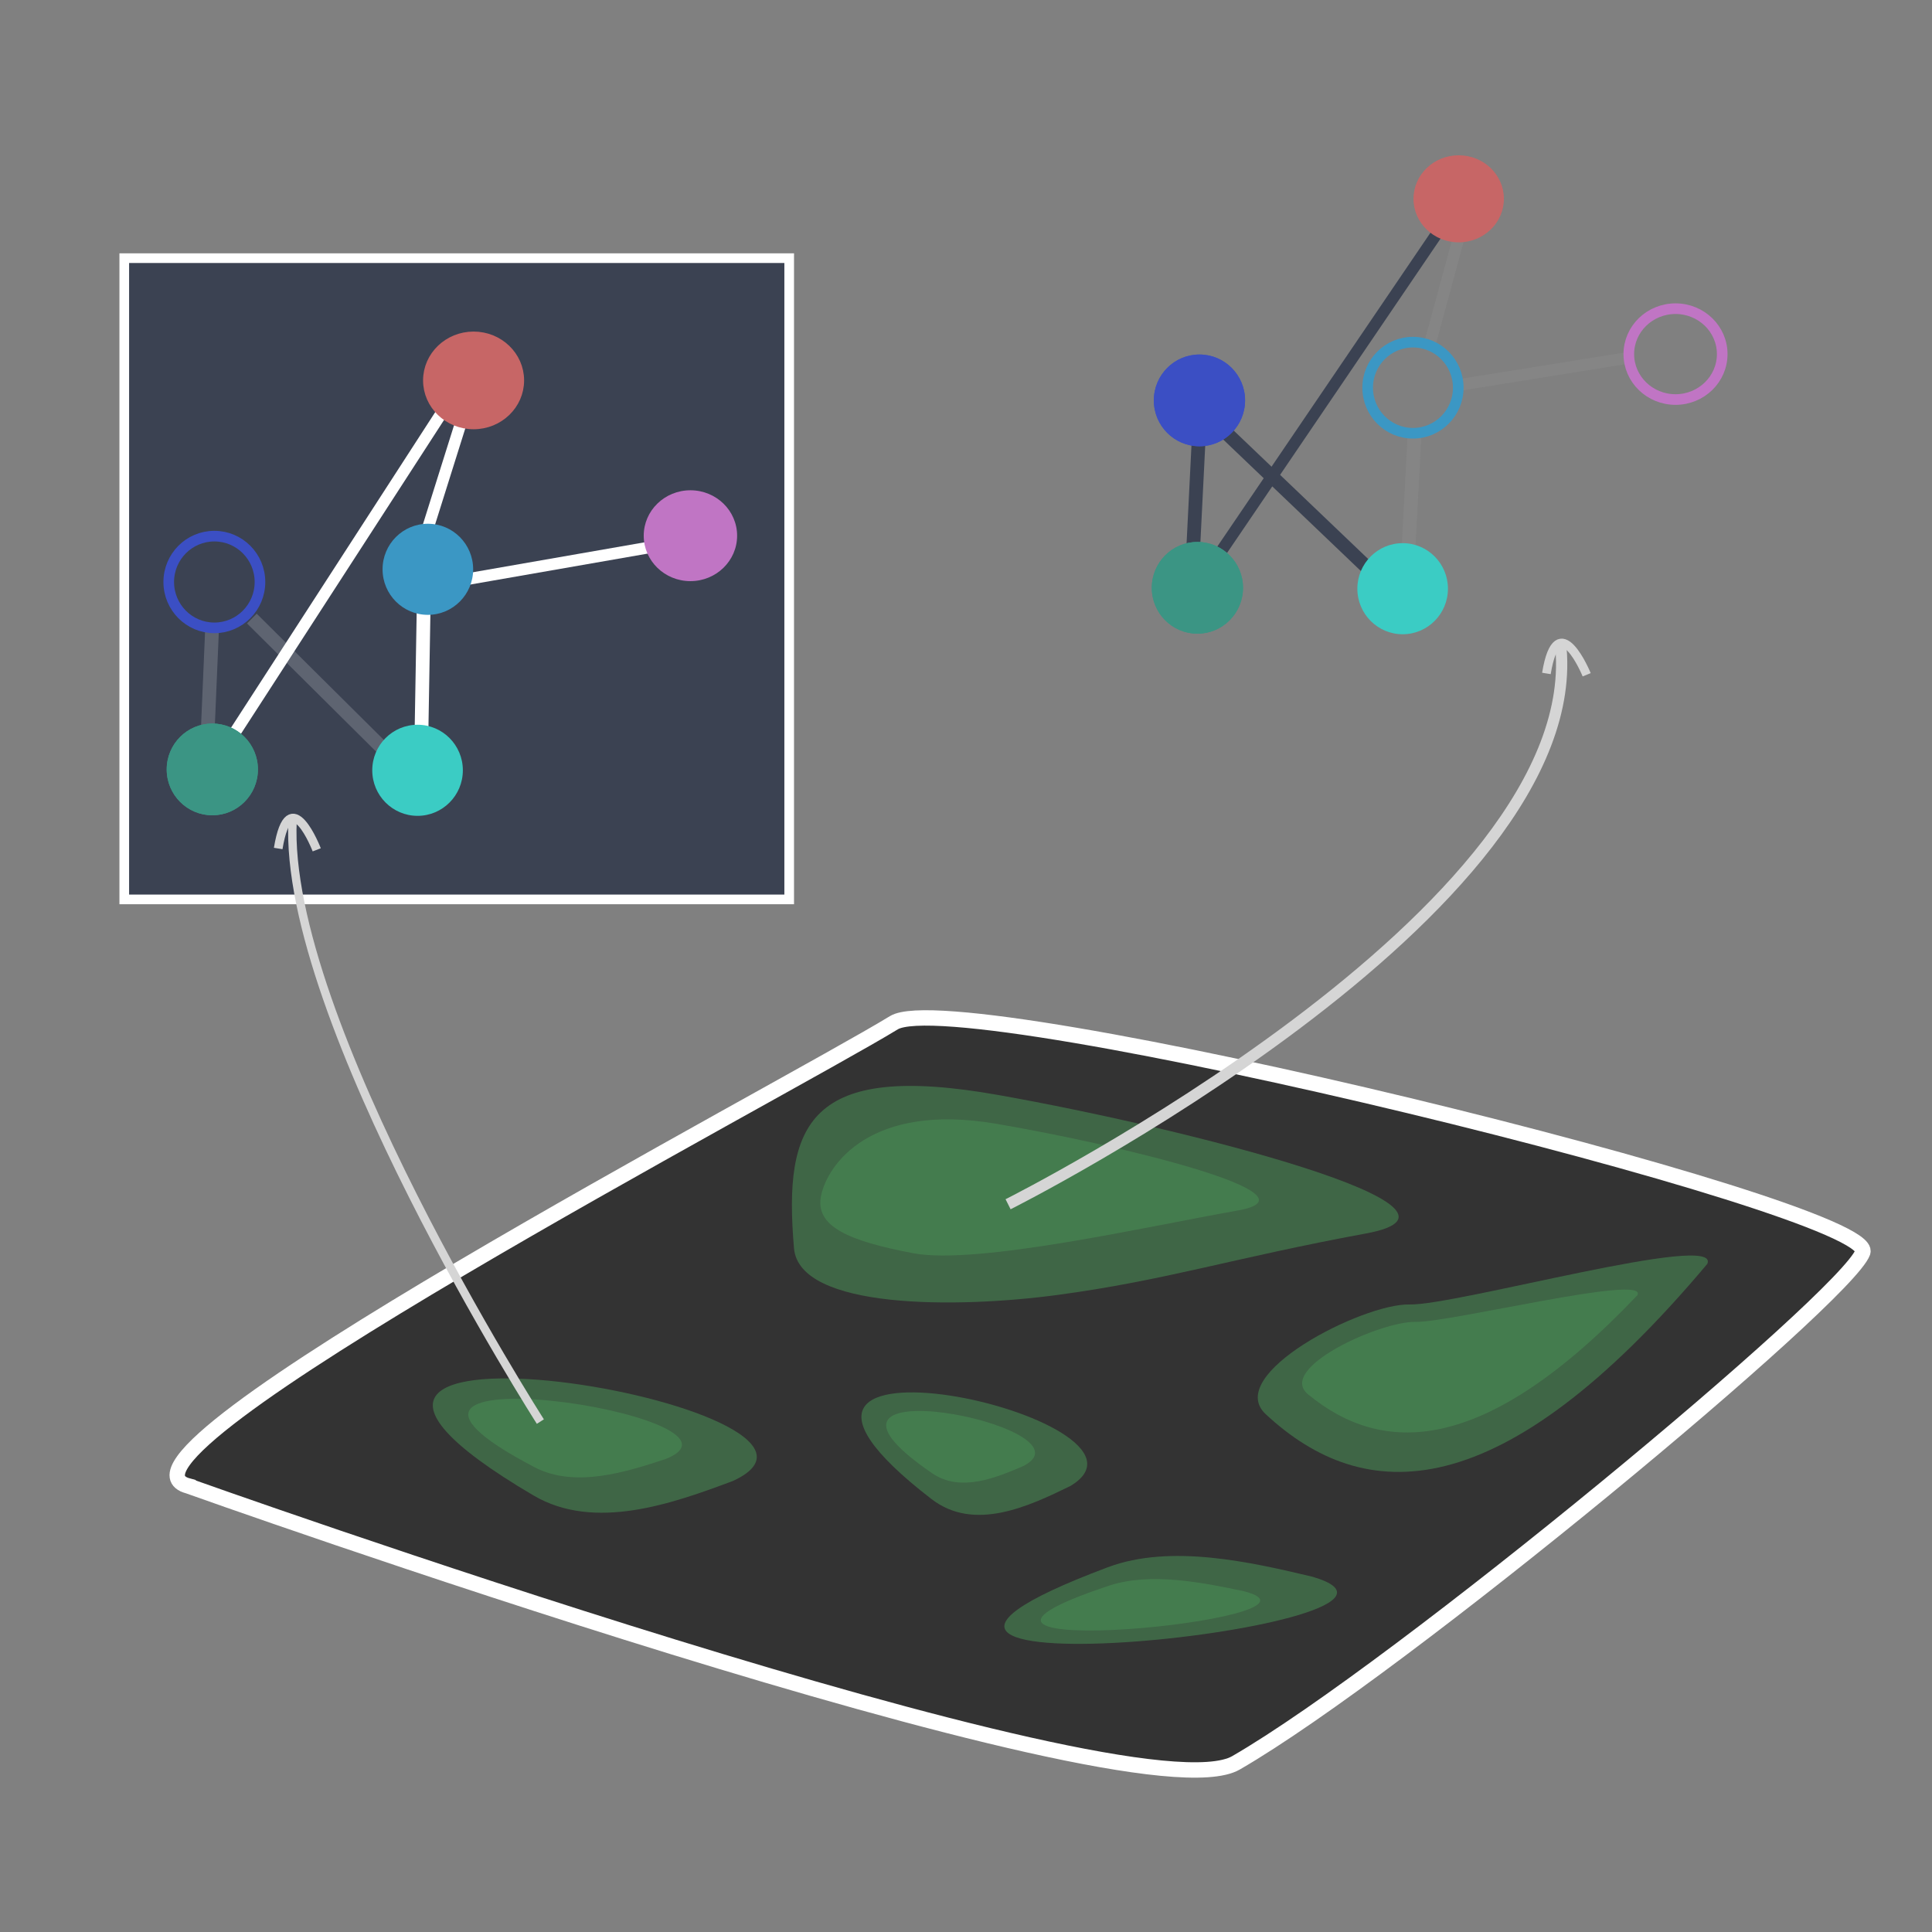 <?xml version="1.0" encoding="UTF-8" standalone="no"?>
<svg
   xmlns:dc="http://purl.org/dc/elements/1.1/"
   xmlns:cc="http://creativecommons.org/ns#"
   xmlns:rdf="http://www.w3.org/1999/02/22-rdf-syntax-ns#"
   xmlns:svg="http://www.w3.org/2000/svg"
   xmlns="http://www.w3.org/2000/svg"
   xmlns:sodipodi="http://sodipodi.sourceforge.net/DTD/sodipodi-0.dtd"
   xmlns:inkscape="http://www.inkscape.org/namespaces/inkscape"
   width="200mm"
   height="200mm"
   viewBox="0 0 200 200"
   version="1.1"
   id="svg43"
   inkscape:version="1.0.1 (1.0.1+r74)"
   sodipodi:docname="metacommunity.svg">
  <rect x="0" y="0" width="200" height="200" fill="#808080" stroke="none"/>
  <defs
     id="defs37" />
  <sodipodi:namedview
     id="base"
     pagecolor="#ffffff"
     bordercolor="#666666"
     borderopacity="1.0"
     inkscape:pageopacity="0.0"
     inkscape:pageshadow="2"
     inkscape:zoom="0.898133"
     inkscape:cx="346.29807"
     inkscape:cy="479.34429"
     inkscape:document-units="mm"
     inkscape:current-layer="layer1"
     inkscape:document-rotation="0"
     showgrid="false"
     inkscape:window-width="1514"
     inkscape:window-height="1199"
     inkscape:window-x="949"
     inkscape:window-y="251"
     inkscape:window-maximized="0" />
  <g
     inkscape:label="Layer 1"
     inkscape:groupmode="layer"
     id="layer1"
     style="display:inline">
    <path
       style="fill:#333333;fill-opacity:1;stroke:#ffffff;stroke-width:1.593;stroke-linecap:butt;stroke-linejoin:miter;stroke-miterlimit:4;stroke-dasharray:none;stroke-opacity:1"
       d="m 19.472,153.821 c -10.986,-2.931 61.735,-41.026 73.062,-47.948 6.824,-4.171 101.944,19.141 100.3,23.76 -1.644,4.619 -47.922,43.061 -64.882,52.853 -10.757,6.211 -108.48,-28.664 -108.48,-28.664 z"
       id="path2060"
       sodipodi:nodetypes="sssss" />
    <path
       style="fill:#4a8e55;fill-opacity:0.565;stroke:none;stroke-width:0.258px;stroke-linecap:butt;stroke-linejoin:miter;stroke-opacity:1"
       d="m 82.195,129.221 c -1.111,-12.914 1.488,-19.358 21.138,-15.868 19.65,3.49 51.961,11.773 38.096,14.331 -13.865,2.557 -20.683,4.856 -31.993,6.373 -10.321,1.385 -26.694,1.516 -27.241,-4.836 z"
       id="path2070"
       sodipodi:nodetypes="sssss" />
    <path
       style="fill:#4a8e55;fill-opacity:0.565;stroke:none;stroke-width:0.166px;stroke-linecap:butt;stroke-linejoin:miter;stroke-opacity:1"
       d="m 84.997,123.778 c 0.659,-3.208 5.115,-9.648 18.046,-7.458 12.931,2.19 34.193,7.388 25.07,8.993 -9.124,1.605 -26.96,5.678 -33.581,4.418 -6.621,-1.26 -10.194,-2.746 -9.535,-5.954 z"
       id="path2074"
       sodipodi:nodetypes="zsssz" />
    <path
       style="fill:#4a8e55;fill-opacity:0.565;stroke:none;stroke-width:0.165px;stroke-linecap:butt;stroke-linejoin:miter;stroke-opacity:1"
       d="m 75.871,153.309 c -6.241,2.334 -14.308,5.226 -20.642,1.501 -36.889,-21.695 37.278,-9.154 20.642,-1.501 z"
       id="path2076"
       sodipodi:nodetypes="csc" />
    <path
       style="fill:#4a8e55;fill-opacity:0.565;stroke:none;stroke-width:0.116px;stroke-linecap:butt;stroke-linejoin:miter;stroke-opacity:1"
       d="m 145.906,135.039 c 4.835,0.116 32.297,-7.594 30.836,-4.206 -21.47,25.551 -35.539,25.022 -45.71,15.568 -4.413,-4.102 10.039,-11.479 14.874,-11.362 z"
       id="path2078"
       sodipodi:nodetypes="zcaz" />
    <path
       style="fill:#4a8e55;fill-opacity:0.565;stroke:none;stroke-width:0.103px;stroke-linecap:butt;stroke-linejoin:miter;stroke-opacity:1"
       d="m 68.963,151.014 c -4.115,1.365 -9.434,3.057 -13.61,0.878 -24.323,-12.689 24.58,-5.354 13.61,-0.878 z"
       id="path2080"
       sodipodi:nodetypes="csc" />
    <path
       style="fill:#4a8e55;fill-opacity:0.565;stroke:none;stroke-width:0.132px;stroke-linecap:butt;stroke-linejoin:miter;stroke-opacity:1"
       d="m 110.824,153.82 c -4.349,2.128 -9.971,4.766 -14.385,1.369 -25.707,-19.783 25.978,-8.347 14.385,-1.369 z"
       id="path2084"
       sodipodi:nodetypes="csc" />
    <path
       style="fill:#4a8e55;fill-opacity:0.565;stroke:none;stroke-width:0.082px;stroke-linecap:butt;stroke-linejoin:miter;stroke-opacity:1"
       d="m 106.01,151.727 c -2.867,1.245 -6.574,2.787 -9.485,0.801 -16.95,-11.571 17.129,-4.882 9.485,-0.801 z"
       id="path2086"
       sodipodi:nodetypes="csc" />
    <path
       style="fill:#4a8e55;fill-opacity:0.565;stroke:none;stroke-width:0.081px;stroke-linecap:butt;stroke-linejoin:miter;stroke-opacity:1"
       d="m 146.51,136.844 c 3.606,0.077 24.09,-5.013 23,-2.776 -16.014,16.867 -26.508,16.519 -34.094,10.277 -3.291,-2.708 7.488,-7.578 11.094,-7.501 z"
       id="path2088"
       sodipodi:nodetypes="zcaz" />
    <path
       style="fill:#4a8e55;fill-opacity:0.565;stroke:none;stroke-width:0.135px;stroke-linecap:butt;stroke-linejoin:miter;stroke-opacity:1"
       d="m 135.87,163.225 c -6.408,-1.527 -14.691,-3.42 -21.194,-0.982 -37.876,14.195 38.276,5.99 21.194,0.982 z"
       id="path2090"
       sodipodi:nodetypes="csc" />
    <path
       style="fill:#4a8e55;fill-opacity:0.565;stroke:none;stroke-width:0.084px;stroke-linecap:butt;stroke-linejoin:miter;stroke-opacity:1"
       d="m 128.778,164.726 c -4.225,-0.893 -9.687,-2 -13.975,-0.575 -24.974,8.303 25.238,3.503 13.975,0.575 z"
       id="path2092"
       sodipodi:nodetypes="csc" />
    <rect
       style="display:inline;fill:#3b4252;fill-opacity:1;fill-rule:evenodd;stroke:#ffffff;stroke-width:1;stroke-linecap:square;stroke-miterlimit:4;stroke-dasharray:none;stroke-dashoffset:0;stroke-opacity:1;paint-order:markers fill stroke"
       id="rect11420"
       width="68.833"
       height="66.381"
       x="12.864"
       y="26.725" />
    <path
       style="display:inline;opacity:1;fill:none;stroke:#ffffff;stroke-width:1.423;stroke-linecap:butt;stroke-linejoin:miter;stroke-miterlimit:4;stroke-dasharray:none;stroke-opacity:0.181"
       d="M 26.072,64.033 43.05,80.891"
       id="path7404"
       sodipodi:nodetypes="cc"
       inkscape:export-xdpi="245.24001"
       inkscape:export-ydpi="245.24001" />
    <path
       style="display:inline;opacity:1;fill:none;stroke:#ffffff;stroke-width:1.423;stroke-linecap:butt;stroke-linejoin:miter;stroke-miterlimit:4;stroke-dasharray:none;stroke-opacity:1"
       d="M 43.891,60.735 43.546,80.866"
       id="path7406"
       sodipodi:nodetypes="cc"
       inkscape:export-xdpi="245.24001"
       inkscape:export-ydpi="245.24001" />
    <path
       style="display:inline;fill:none;stroke:#ffffff;stroke-width:1.208;stroke-linecap:butt;stroke-linejoin:miter;stroke-miterlimit:4;stroke-dasharray:none;stroke-dashoffset:0;stroke-opacity:1"
       d="M 47.887,43.226 42.702,59.72"
       id="path7408"
       sodipodi:nodetypes="cc"
       inkscape:export-xdpi="245.24001"
       inkscape:export-ydpi="245.24001" />
    <path
       style="display:inline;fill:none;stroke:#ffffff;stroke-width:1.208;stroke-linecap:butt;stroke-linejoin:miter;stroke-miterlimit:4;stroke-dasharray:none;stroke-dashoffset:0;stroke-opacity:1"
       d="M 45.727,42.735 21.298,80.486"
       id="path7410"
       sodipodi:nodetypes="cc"
       inkscape:export-xdpi="245.24001"
       inkscape:export-ydpi="245.24001" />
    <ellipse
       style="display:inline;fill:#c76666;fill-opacity:1;stroke:#c76666;stroke-width:1.1;stroke-miterlimit:4;stroke-dasharray:none;stroke-opacity:1"
       id="ellipse7412"
       cx="49.026"
       cy="39.38"
       rx="4.679"
       ry="4.506"
       inkscape:export-xdpi="245.24001"
       inkscape:export-ydpi="245.24001" />
    <path
       style="display:inline;fill:none;stroke:#ffffff;stroke-width:1.208;stroke-linecap:butt;stroke-linejoin:miter;stroke-miterlimit:4;stroke-dasharray:none;stroke-dashoffset:0;stroke-opacity:1"
       d="M 66.984,56.707 43.891,60.735"
       id="path7414"
       sodipodi:nodetypes="cc"
       inkscape:export-xdpi="245.24001"
       inkscape:export-ydpi="245.24001" />
    <ellipse
       style="display:inline;fill:#c075c4;fill-opacity:1;stroke:none;stroke-width:1.1;stroke-miterlimit:4;stroke-dasharray:none;stroke-opacity:1"
       id="ellipse7416"
       cx="71.472"
       cy="55.456"
       rx="4.834"
       ry="4.703"
       inkscape:export-xdpi="245.24001"
       inkscape:export-ydpi="245.24001" />
    <path
       style="display:inline;opacity:1;fill:none;stroke:#ffffff;stroke-width:1.423;stroke-linecap:butt;stroke-linejoin:miter;stroke-miterlimit:4;stroke-dasharray:none;stroke-opacity:0.181"
       d="M 21.969,64.729 21.298,80.486"
       id="path7418"
       sodipodi:nodetypes="cc"
       inkscape:export-xdpi="245.24001"
       inkscape:export-ydpi="245.24001" />
    <ellipse
       style="display:inline;fill:#3b9584;fill-opacity:1;stroke:none;stroke-width:4.352;stroke-miterlimit:4;stroke-dasharray:none;stroke-opacity:1"
       id="ellipse7420"
       cx="21.979"
       cy="79.65"
       rx="4.722"
       ry="4.748"
       inkscape:export-xdpi="245.24001"
       inkscape:export-ydpi="245.24001" />
    <ellipse
       style="display:inline;fill:#3b97c4;fill-opacity:1;stroke:none;stroke-width:4.322;stroke-miterlimit:4;stroke-dasharray:none;stroke-opacity:1"
       id="ellipse7424"
       cx="44.292"
       cy="58.934"
       rx="4.689"
       ry="4.715"
       inkscape:export-xdpi="245.24001"
       inkscape:export-ydpi="245.24001" />
    <ellipse
       style="display:inline;fill:#3bccc4;fill-opacity:1;stroke:none;stroke-width:4.322;stroke-miterlimit:4;stroke-dasharray:none;stroke-opacity:1"
       id="ellipse7426"
       cx="43.225"
       cy="79.741"
       rx="4.689"
       ry="4.715"
       inkscape:export-xdpi="245.24001"
       inkscape:export-ydpi="245.24001" />
    <ellipse
       style="display:inline;fill:#3b9584;fill-opacity:1;stroke:none;stroke-width:4.352;stroke-miterlimit:4;stroke-dasharray:none;stroke-opacity:1"
       id="ellipse7428"
       cx="21.979"
       cy="79.65"
       rx="4.722"
       ry="4.748"
       inkscape:export-xdpi="245.24001"
       inkscape:export-ydpi="245.24001" />
    <ellipse
       style="display:inline;fill:none;fill-opacity:1;stroke:#3b4fc4;stroke-width:1.1;stroke-miterlimit:4;stroke-dasharray:none;stroke-opacity:1"
       id="ellipse7430"
       cx="22.19"
       cy="60.248"
       rx="4.722"
       ry="4.748"
       inkscape:export-xdpi="245.24001"
       inkscape:export-ydpi="245.24001" />
    <path
       style="display:inline;opacity:1;fill:none;stroke:#3b4252;stroke-width:1.423;stroke-linecap:butt;stroke-linejoin:miter;stroke-miterlimit:4;stroke-dasharray:none;stroke-opacity:1"
       d="m 124.486,42.472 20.54,19.62"
       id="path950"
       sodipodi:nodetypes="cc"
       inkscape:export-xdpi="245.24001"
       inkscape:export-ydpi="245.24001" />
    <path
       style="display:inline;opacity:1;fill:none;stroke:#878787;stroke-width:1.423;stroke-linecap:butt;stroke-linejoin:miter;stroke-miterlimit:4;stroke-dasharray:none;stroke-opacity:0.811"
       d="m 146.451,44.661 -0.927,17.406"
       id="path952"
       sodipodi:nodetypes="cc"
       inkscape:export-xdpi="245.24001"
       inkscape:export-ydpi="245.24001" />
    <path
       style="display:inline;fill:none;stroke:#878787;stroke-width:1.208;stroke-linecap:butt;stroke-linejoin:miter;stroke-miterlimit:4;stroke-dasharray:none;stroke-dashoffset:0;stroke-opacity:0.811"
       d="M 152.699,18.364 147.912,35.998"
       id="path954"
       sodipodi:nodetypes="cc"
       inkscape:export-xdpi="245.24001"
       inkscape:export-ydpi="245.24001" />
    <path
       style="display:inline;fill:none;stroke:#3b4252;stroke-width:1.208;stroke-linecap:butt;stroke-linejoin:miter;stroke-miterlimit:4;stroke-dasharray:none;stroke-dashoffset:0;stroke-opacity:1"
       d="M 152.699,18.364 123.275,61.687"
       id="path956"
       sodipodi:nodetypes="cc"
       inkscape:export-xdpi="245.24001"
       inkscape:export-ydpi="245.24001" />
    <ellipse
       style="display:inline;fill:#c76666;fill-opacity:1;stroke:none;stroke-width:4.22;stroke-miterlimit:4;stroke-dasharray:none;stroke-opacity:1"
       id="ellipse958"
       cx="151.003"
       cy="20.581"
       rx="4.679"
       ry="4.506"
       inkscape:export-xdpi="245.24001"
       inkscape:export-ydpi="245.24001" />
    <path
       style="display:inline;fill:none;stroke:#878787;stroke-width:1.208;stroke-linecap:butt;stroke-linejoin:miter;stroke-miterlimit:4;stroke-dasharray:none;stroke-dashoffset:0;stroke-opacity:0.811"
       d="M 168.173,37.104 151.057,39.853"
       id="path960"
       sodipodi:nodetypes="cc"
       inkscape:export-xdpi="245.24001"
       inkscape:export-ydpi="245.24001" />
    <ellipse
       style="display:inline;fill:none;fill-opacity:1;stroke:#c075c4;stroke-width:1.1;stroke-miterlimit:4;stroke-dasharray:none;stroke-opacity:1"
       id="ellipse962"
       cx="173.449"
       cy="36.657"
       rx="4.834"
       ry="4.703"
       inkscape:export-xdpi="245.24001"
       inkscape:export-ydpi="245.24001" />
    <path
       style="display:inline;opacity:1;fill:none;stroke:#3b4252;stroke-width:1.423;stroke-linecap:butt;stroke-linejoin:miter;stroke-miterlimit:4;stroke-dasharray:none;stroke-opacity:1"
       d="M 124.358,39.999 123.275,61.687"
       id="path964"
       sodipodi:nodetypes="cc"
       inkscape:export-xdpi="245.24001"
       inkscape:export-ydpi="245.24001" />
    <ellipse
       style="display:inline;fill:#3b9584;fill-opacity:1;stroke:none;stroke-width:4.352;stroke-miterlimit:4;stroke-dasharray:none;stroke-opacity:1"
       id="ellipse966"
       cx="123.955"
       cy="60.851"
       rx="4.722"
       ry="4.748"
       inkscape:export-xdpi="245.24001"
       inkscape:export-ydpi="245.24001" />
    <ellipse
       style="display:inline;fill:#3b4fc4;fill-opacity:1;stroke:none;stroke-width:4.352;stroke-miterlimit:4;stroke-dasharray:none;stroke-opacity:1"
       id="ellipse968"
       cx="124.167"
       cy="41.449"
       rx="4.722"
       ry="4.748"
       inkscape:export-xdpi="245.24001"
       inkscape:export-ydpi="245.24001" />
    <ellipse
       style="display:inline;fill:none;fill-opacity:1;stroke:#3b97c4;stroke-width:1.1;stroke-miterlimit:4;stroke-dasharray:none;stroke-opacity:1"
       id="ellipse970"
       cx="146.269"
       cy="40.135"
       rx="4.689"
       ry="4.715"
       inkscape:export-xdpi="245.24001"
       inkscape:export-ydpi="245.24001" />
    <ellipse
       style="display:inline;fill:#3bccc4;fill-opacity:1;stroke:none;stroke-width:4.322;stroke-miterlimit:4;stroke-dasharray:none;stroke-opacity:1"
       id="ellipse972"
       cx="145.202"
       cy="60.942"
       rx="4.689"
       ry="4.715"
       inkscape:export-xdpi="245.24001"
       inkscape:export-ydpi="245.24001" />
    <ellipse
       style="display:inline;fill:#3b9584;fill-opacity:1;stroke:none;stroke-width:4.352;stroke-miterlimit:4;stroke-dasharray:none;stroke-opacity:1"
       id="ellipse974"
       cx="123.955"
       cy="60.851"
       rx="4.722"
       ry="4.748"
       inkscape:export-xdpi="245.24001"
       inkscape:export-ydpi="245.24001" />
    <ellipse
       style="display:inline;fill:#3b4fc4;fill-opacity:1;stroke:none;stroke-width:4.352;stroke-miterlimit:4;stroke-dasharray:none;stroke-opacity:1"
       id="ellipse976"
       cx="124.167"
       cy="41.449"
       rx="4.722"
       ry="4.748"
       inkscape:export-xdpi="245.24001"
       inkscape:export-ydpi="245.24001" />
    <path
       style="fill:none;stroke:#d5d5d5;stroke-width:0.865;stroke-linecap:butt;stroke-linejoin:miter;stroke-miterlimit:4;stroke-dasharray:none;stroke-opacity:1"
       d="m 55.938,147.161 c 0,0 -26.682,-41.686 -25.65,-62.22"
       id="path978"
       sodipodi:nodetypes="cc" />
    <path
       style="fill:none;stroke:#d5d5d5;stroke-width:1.165;stroke-linecap:butt;stroke-linejoin:miter;stroke-miterlimit:4;stroke-dasharray:none;stroke-opacity:1"
       d="m 104.356,124.663 c 0,0 60.503,-30.343 57.175,-58.147"
       id="path980"
       sodipodi:nodetypes="cc" />
    <path
       style="fill:none;stroke:#d5d5d5;stroke-width:0.9;stroke-linecap:butt;stroke-linejoin:miter;stroke-miterlimit:4;stroke-dasharray:none;stroke-opacity:1"
       d="m 28.799,87.837 c 1.178,-7.175 3.989,0.137 3.989,0.137"
       id="path982"
       sodipodi:nodetypes="cc" />
    <path
       style="fill:none;stroke:#d5d5d5;stroke-width:0.9;stroke-linecap:butt;stroke-linejoin:miter;stroke-miterlimit:4;stroke-dasharray:none;stroke-opacity:1"
       d="m 160.084,69.715 c 1.178,-7.175 4.169,0.137 4.169,0.137"
       id="path982-3"
       sodipodi:nodetypes="cc" />
  </g>
</svg>
